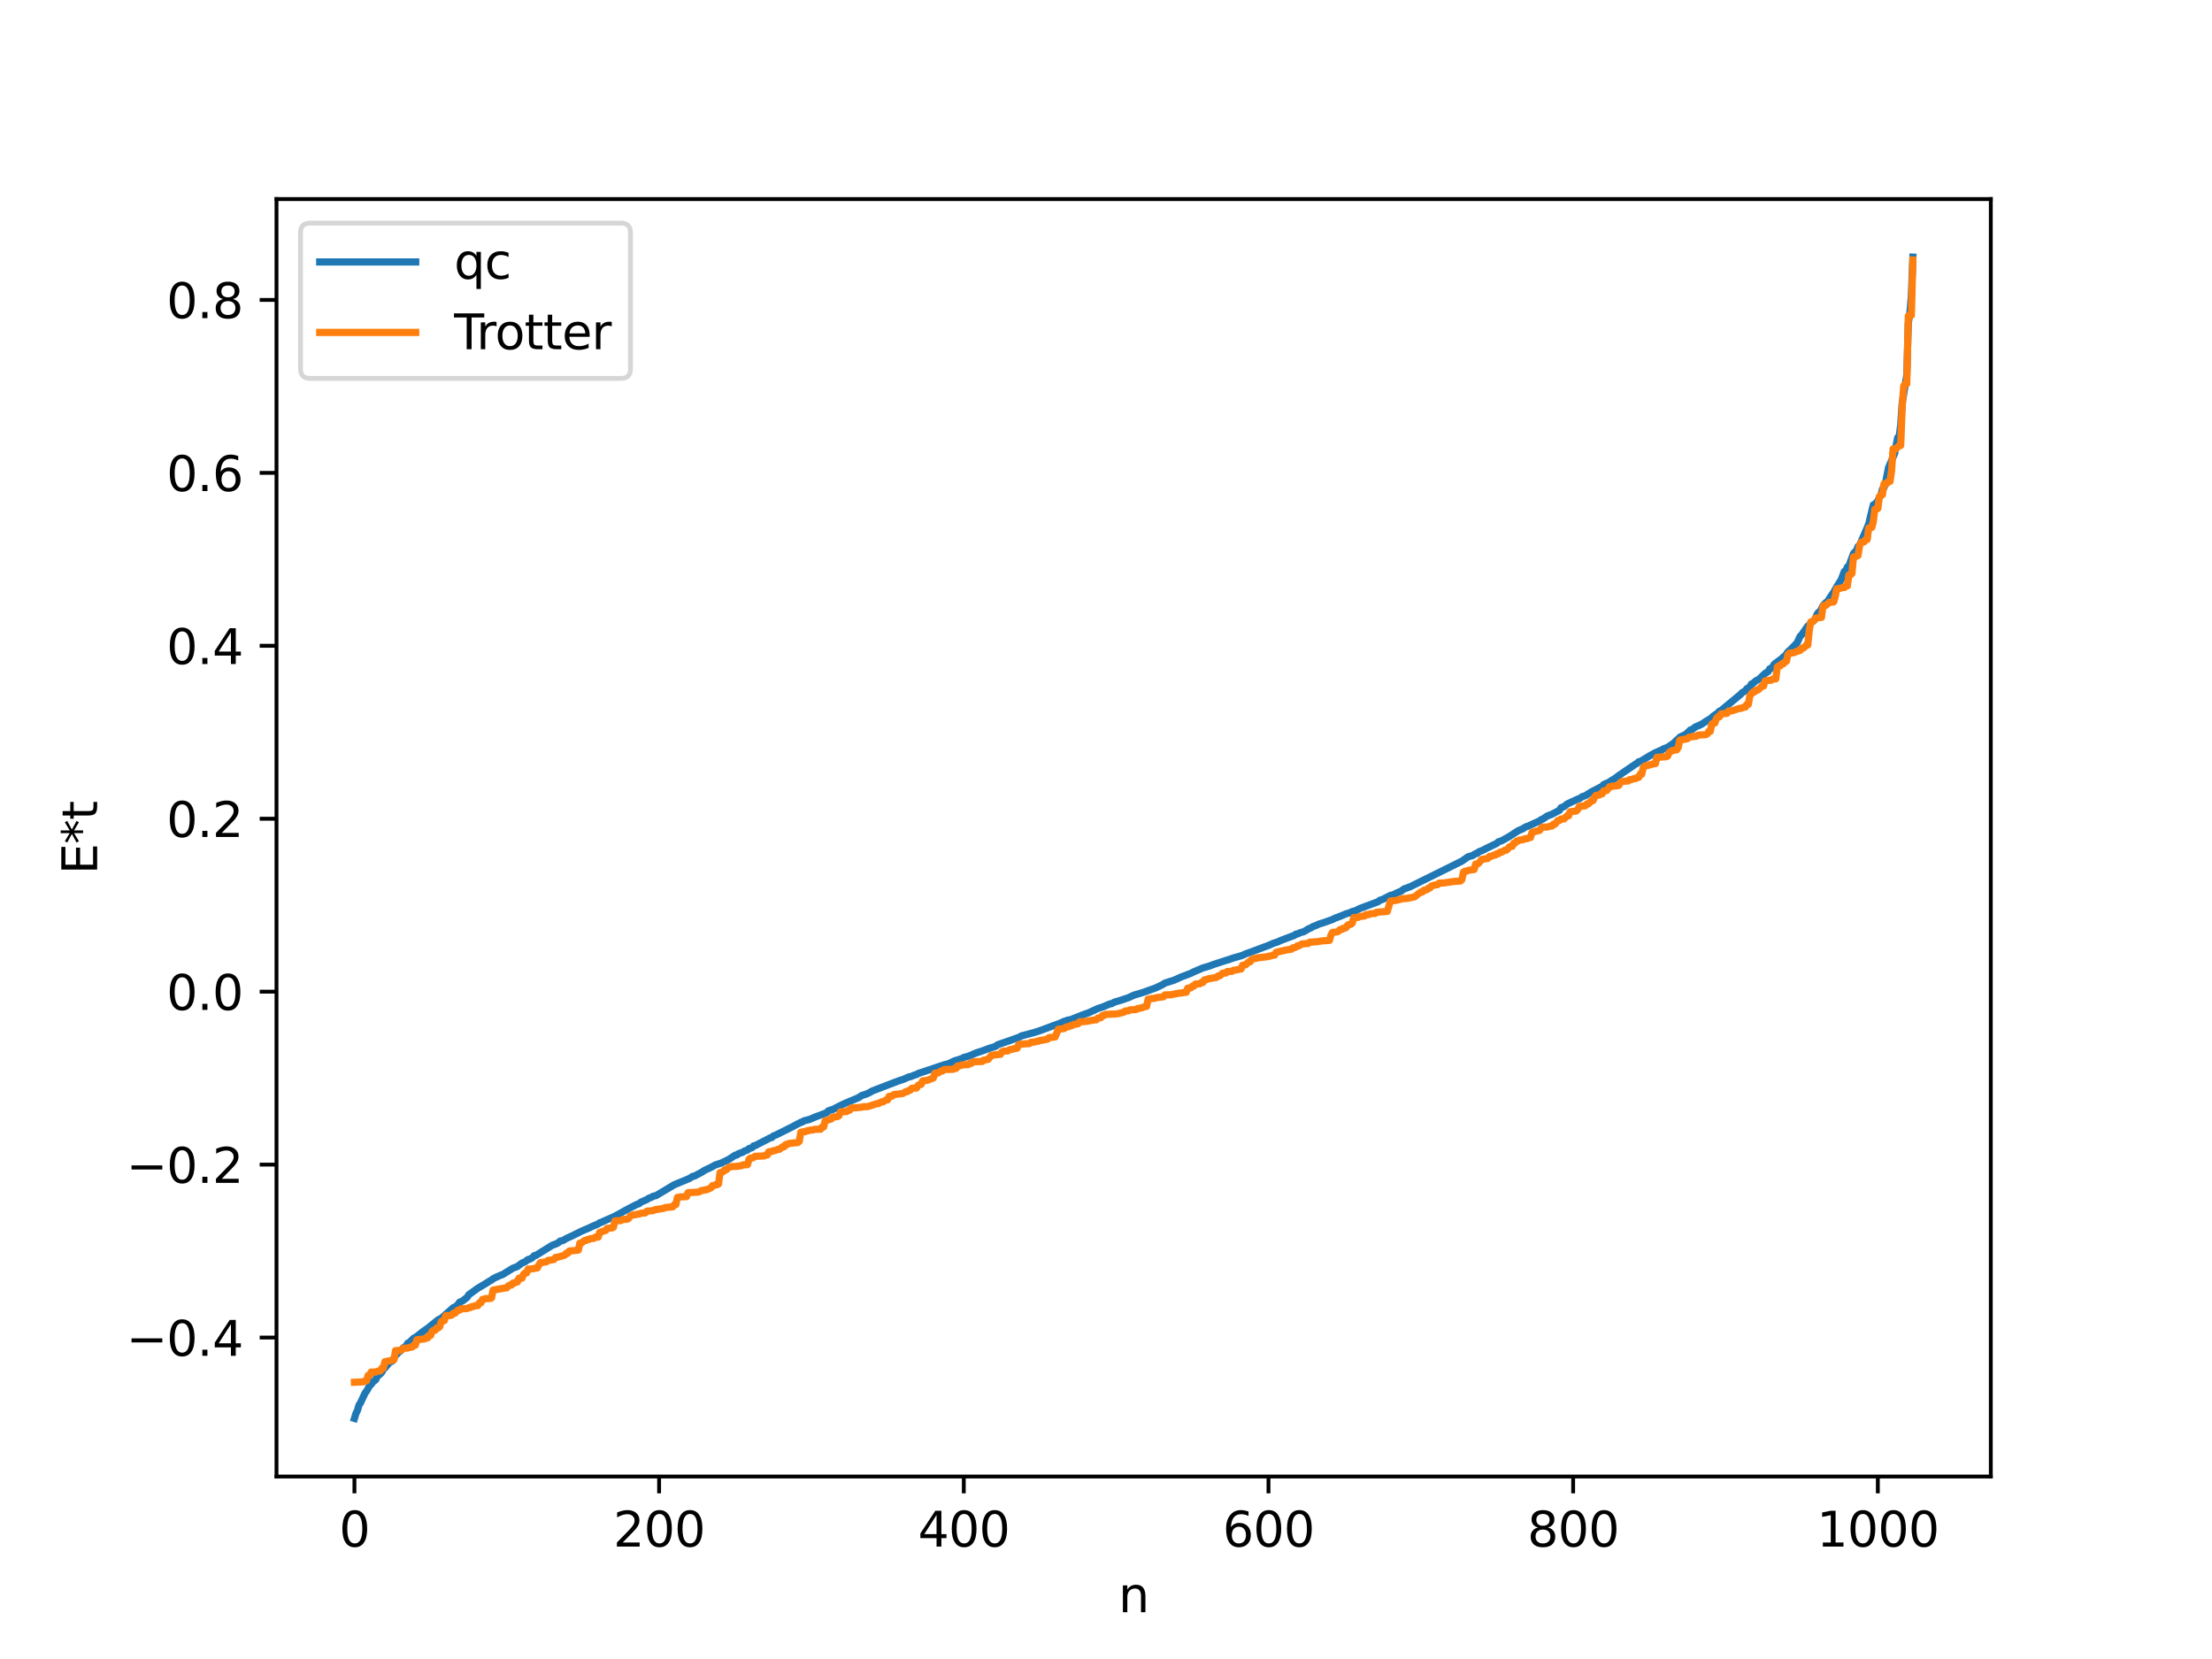 <?xml version="1.0" encoding="utf-8" standalone="no"?>
<!DOCTYPE svg PUBLIC "-//W3C//DTD SVG 1.1//EN"
  "http://www.w3.org/Graphics/SVG/1.1/DTD/svg11.dtd">
<svg xmlns:xlink="http://www.w3.org/1999/xlink" width="460.8pt" height="345.6pt" viewBox="0 0 460.8 345.6" xmlns="http://www.w3.org/2000/svg" version="1.1">
 <defs>
  <style type="text/css">*{stroke-linejoin: round; stroke-linecap: butt}</style>
 </defs>
 <g id="figure_1">
  <g id="patch_1">
   <path d="M 0 345.6 
L 460.8 345.6 
L 460.8 0 
L 0 0 
z
" style="fill: #ffffff"/>
  </g>
  <g id="axes_1">
   <g id="patch_2">
    <path d="M 57.6 307.584 
L 414.72 307.584 
L 414.72 41.472 
L 57.6 41.472 
z
" style="fill: #ffffff"/>
   </g>
   <g id="matplotlib.axis_1">
    <g id="xtick_1">
     <g id="line2d_1">
      <defs>
       <path id="mec7b5e4af9" d="M 0 0 
L 0 3.5 
" style="stroke: #000000; stroke-width: 0.8"/>
      </defs>
      <g>
       <use xlink:href="#mec7b5e4af9" x="73.833" y="307.584" style="stroke: #000000; stroke-width: 0.8"/>
      </g>
     </g>
     <g id="text_1">
      <!-- 0 -->
      <g transform="translate(70.651 322.182) scale(0.1 -0.1)">
       <defs>
        <path id="DejaVuSans-30" d="M 2034 4250 
Q 1547 4250 1301 3770 
Q 1056 3291 1056 2328 
Q 1056 1369 1301 889 
Q 1547 409 2034 409 
Q 2525 409 2770 889 
Q 3016 1369 3016 2328 
Q 3016 3291 2770 3770 
Q 2525 4250 2034 4250 
z
M 2034 4750 
Q 2819 4750 3233 4129 
Q 3647 3509 3647 2328 
Q 3647 1150 3233 529 
Q 2819 -91 2034 -91 
Q 1250 -91 836 529 
Q 422 1150 422 2328 
Q 422 3509 836 4129 
Q 1250 4750 2034 4750 
z
" transform="scale(0.016)"/>
       </defs>
       <use xlink:href="#DejaVuSans-30"/>
      </g>
     </g>
    </g>
    <g id="xtick_2">
     <g id="line2d_2">
      <g>
       <use xlink:href="#mec7b5e4af9" x="137.304" y="307.584" style="stroke: #000000; stroke-width: 0.8"/>
      </g>
     </g>
     <g id="text_2">
      <!-- 200 -->
      <g transform="translate(127.76 322.182) scale(0.1 -0.1)">
       <defs>
        <path id="DejaVuSans-32" d="M 1228 531 
L 3431 531 
L 3431 0 
L 469 0 
L 469 531 
Q 828 903 1448 1529 
Q 2069 2156 2228 2338 
Q 2531 2678 2651 2914 
Q 2772 3150 2772 3378 
Q 2772 3750 2511 3984 
Q 2250 4219 1831 4219 
Q 1534 4219 1204 4116 
Q 875 4013 500 3803 
L 500 4441 
Q 881 4594 1212 4672 
Q 1544 4750 1819 4750 
Q 2544 4750 2975 4387 
Q 3406 4025 3406 3419 
Q 3406 3131 3298 2873 
Q 3191 2616 2906 2266 
Q 2828 2175 2409 1742 
Q 1991 1309 1228 531 
z
" transform="scale(0.016)"/>
       </defs>
       <use xlink:href="#DejaVuSans-32"/>
       <use xlink:href="#DejaVuSans-30" x="63.623"/>
       <use xlink:href="#DejaVuSans-30" x="127.246"/>
      </g>
     </g>
    </g>
    <g id="xtick_3">
     <g id="line2d_3">
      <g>
       <use xlink:href="#mec7b5e4af9" x="200.775" y="307.584" style="stroke: #000000; stroke-width: 0.8"/>
      </g>
     </g>
     <g id="text_3">
      <!-- 400 -->
      <g transform="translate(191.231 322.182) scale(0.1 -0.1)">
       <defs>
        <path id="DejaVuSans-34" d="M 2419 4116 
L 825 1625 
L 2419 1625 
L 2419 4116 
z
M 2253 4666 
L 3047 4666 
L 3047 1625 
L 3713 1625 
L 3713 1100 
L 3047 1100 
L 3047 0 
L 2419 0 
L 2419 1100 
L 313 1100 
L 313 1709 
L 2253 4666 
z
" transform="scale(0.016)"/>
       </defs>
       <use xlink:href="#DejaVuSans-34"/>
       <use xlink:href="#DejaVuSans-30" x="63.623"/>
       <use xlink:href="#DejaVuSans-30" x="127.246"/>
      </g>
     </g>
    </g>
    <g id="xtick_4">
     <g id="line2d_4">
      <g>
       <use xlink:href="#mec7b5e4af9" x="264.246" y="307.584" style="stroke: #000000; stroke-width: 0.8"/>
      </g>
     </g>
     <g id="text_4">
      <!-- 600 -->
      <g transform="translate(254.702 322.182) scale(0.1 -0.1)">
       <defs>
        <path id="DejaVuSans-36" d="M 2113 2584 
Q 1688 2584 1439 2293 
Q 1191 2003 1191 1497 
Q 1191 994 1439 701 
Q 1688 409 2113 409 
Q 2538 409 2786 701 
Q 3034 994 3034 1497 
Q 3034 2003 2786 2293 
Q 2538 2584 2113 2584 
z
M 3366 4563 
L 3366 3988 
Q 3128 4100 2886 4159 
Q 2644 4219 2406 4219 
Q 1781 4219 1451 3797 
Q 1122 3375 1075 2522 
Q 1259 2794 1537 2939 
Q 1816 3084 2150 3084 
Q 2853 3084 3261 2657 
Q 3669 2231 3669 1497 
Q 3669 778 3244 343 
Q 2819 -91 2113 -91 
Q 1303 -91 875 529 
Q 447 1150 447 2328 
Q 447 3434 972 4092 
Q 1497 4750 2381 4750 
Q 2619 4750 2861 4703 
Q 3103 4656 3366 4563 
z
" transform="scale(0.016)"/>
       </defs>
       <use xlink:href="#DejaVuSans-36"/>
       <use xlink:href="#DejaVuSans-30" x="63.623"/>
       <use xlink:href="#DejaVuSans-30" x="127.246"/>
      </g>
     </g>
    </g>
    <g id="xtick_5">
     <g id="line2d_5">
      <g>
       <use xlink:href="#mec7b5e4af9" x="327.717" y="307.584" style="stroke: #000000; stroke-width: 0.8"/>
      </g>
     </g>
     <g id="text_5">
      <!-- 800 -->
      <g transform="translate(318.173 322.182) scale(0.1 -0.1)">
       <defs>
        <path id="DejaVuSans-38" d="M 2034 2216 
Q 1584 2216 1326 1975 
Q 1069 1734 1069 1313 
Q 1069 891 1326 650 
Q 1584 409 2034 409 
Q 2484 409 2743 651 
Q 3003 894 3003 1313 
Q 3003 1734 2745 1975 
Q 2488 2216 2034 2216 
z
M 1403 2484 
Q 997 2584 770 2862 
Q 544 3141 544 3541 
Q 544 4100 942 4425 
Q 1341 4750 2034 4750 
Q 2731 4750 3128 4425 
Q 3525 4100 3525 3541 
Q 3525 3141 3298 2862 
Q 3072 2584 2669 2484 
Q 3125 2378 3379 2068 
Q 3634 1759 3634 1313 
Q 3634 634 3220 271 
Q 2806 -91 2034 -91 
Q 1263 -91 848 271 
Q 434 634 434 1313 
Q 434 1759 690 2068 
Q 947 2378 1403 2484 
z
M 1172 3481 
Q 1172 3119 1398 2916 
Q 1625 2713 2034 2713 
Q 2441 2713 2670 2916 
Q 2900 3119 2900 3481 
Q 2900 3844 2670 4047 
Q 2441 4250 2034 4250 
Q 1625 4250 1398 4047 
Q 1172 3844 1172 3481 
z
" transform="scale(0.016)"/>
       </defs>
       <use xlink:href="#DejaVuSans-38"/>
       <use xlink:href="#DejaVuSans-30" x="63.623"/>
       <use xlink:href="#DejaVuSans-30" x="127.246"/>
      </g>
     </g>
    </g>
    <g id="xtick_6">
     <g id="line2d_6">
      <g>
       <use xlink:href="#mec7b5e4af9" x="391.188" y="307.584" style="stroke: #000000; stroke-width: 0.8"/>
      </g>
     </g>
     <g id="text_6">
      <!-- 1000 -->
      <g transform="translate(378.463 322.182) scale(0.1 -0.1)">
       <defs>
        <path id="DejaVuSans-31" d="M 794 531 
L 1825 531 
L 1825 4091 
L 703 3866 
L 703 4441 
L 1819 4666 
L 2450 4666 
L 2450 531 
L 3481 531 
L 3481 0 
L 794 0 
L 794 531 
z
" transform="scale(0.016)"/>
       </defs>
       <use xlink:href="#DejaVuSans-31"/>
       <use xlink:href="#DejaVuSans-30" x="63.623"/>
       <use xlink:href="#DejaVuSans-30" x="127.246"/>
       <use xlink:href="#DejaVuSans-30" x="190.869"/>
      </g>
     </g>
    </g>
    <g id="text_7">
     <!-- n -->
     <g transform="translate(232.991 335.861) scale(0.1 -0.1)">
      <defs>
       <path id="DejaVuSans-6e" d="M 3513 2113 
L 3513 0 
L 2938 0 
L 2938 2094 
Q 2938 2591 2744 2837 
Q 2550 3084 2163 3084 
Q 1697 3084 1428 2787 
Q 1159 2491 1159 1978 
L 1159 0 
L 581 0 
L 581 3500 
L 1159 3500 
L 1159 2956 
Q 1366 3272 1645 3428 
Q 1925 3584 2291 3584 
Q 2894 3584 3203 3211 
Q 3513 2838 3513 2113 
z
" transform="scale(0.016)"/>
      </defs>
      <use xlink:href="#DejaVuSans-6e"/>
     </g>
    </g>
   </g>
   <g id="matplotlib.axis_2">
    <g id="ytick_1">
     <g id="line2d_7">
      <defs>
       <path id="me44b251d84" d="M 0 0 
L -3.5 0 
" style="stroke: #000000; stroke-width: 0.8"/>
      </defs>
      <g>
       <use xlink:href="#me44b251d84" x="57.6" y="278.639" style="stroke: #000000; stroke-width: 0.8"/>
      </g>
     </g>
     <g id="text_8">
      <!-- −0.4 -->
      <g transform="translate(26.317 282.438) scale(0.1 -0.1)">
       <defs>
        <path id="DejaVuSans-2212" d="M 678 2272 
L 4684 2272 
L 4684 1741 
L 678 1741 
L 678 2272 
z
" transform="scale(0.016)"/>
        <path id="DejaVuSans-2e" d="M 684 794 
L 1344 794 
L 1344 0 
L 684 0 
L 684 794 
z
" transform="scale(0.016)"/>
       </defs>
       <use xlink:href="#DejaVuSans-2212"/>
       <use xlink:href="#DejaVuSans-30" x="83.789"/>
       <use xlink:href="#DejaVuSans-2e" x="147.412"/>
       <use xlink:href="#DejaVuSans-34" x="179.199"/>
      </g>
     </g>
    </g>
    <g id="ytick_2">
     <g id="line2d_8">
      <g>
       <use xlink:href="#me44b251d84" x="57.6" y="242.611" style="stroke: #000000; stroke-width: 0.8"/>
      </g>
     </g>
     <g id="text_9">
      <!-- −0.2 -->
      <g transform="translate(26.317 246.411) scale(0.1 -0.1)">
       <use xlink:href="#DejaVuSans-2212"/>
       <use xlink:href="#DejaVuSans-30" x="83.789"/>
       <use xlink:href="#DejaVuSans-2e" x="147.412"/>
       <use xlink:href="#DejaVuSans-32" x="179.199"/>
      </g>
     </g>
    </g>
    <g id="ytick_3">
     <g id="line2d_9">
      <g>
       <use xlink:href="#me44b251d84" x="57.6" y="206.584" style="stroke: #000000; stroke-width: 0.8"/>
      </g>
     </g>
     <g id="text_10">
      <!-- 0.0 -->
      <g transform="translate(34.697 210.383) scale(0.1 -0.1)">
       <use xlink:href="#DejaVuSans-30"/>
       <use xlink:href="#DejaVuSans-2e" x="63.623"/>
       <use xlink:href="#DejaVuSans-30" x="95.41"/>
      </g>
     </g>
    </g>
    <g id="ytick_4">
     <g id="line2d_10">
      <g>
       <use xlink:href="#me44b251d84" x="57.6" y="170.557" style="stroke: #000000; stroke-width: 0.8"/>
      </g>
     </g>
     <g id="text_11">
      <!-- 0.2 -->
      <g transform="translate(34.697 174.356) scale(0.1 -0.1)">
       <use xlink:href="#DejaVuSans-30"/>
       <use xlink:href="#DejaVuSans-2e" x="63.623"/>
       <use xlink:href="#DejaVuSans-32" x="95.41"/>
      </g>
     </g>
    </g>
    <g id="ytick_5">
     <g id="line2d_11">
      <g>
       <use xlink:href="#me44b251d84" x="57.6" y="134.529" style="stroke: #000000; stroke-width: 0.8"/>
      </g>
     </g>
     <g id="text_12">
      <!-- 0.4 -->
      <g transform="translate(34.697 138.329) scale(0.1 -0.1)">
       <use xlink:href="#DejaVuSans-30"/>
       <use xlink:href="#DejaVuSans-2e" x="63.623"/>
       <use xlink:href="#DejaVuSans-34" x="95.41"/>
      </g>
     </g>
    </g>
    <g id="ytick_6">
     <g id="line2d_12">
      <g>
       <use xlink:href="#me44b251d84" x="57.6" y="98.502" style="stroke: #000000; stroke-width: 0.8"/>
      </g>
     </g>
     <g id="text_13">
      <!-- 0.6 -->
      <g transform="translate(34.697 102.301) scale(0.1 -0.1)">
       <use xlink:href="#DejaVuSans-30"/>
       <use xlink:href="#DejaVuSans-2e" x="63.623"/>
       <use xlink:href="#DejaVuSans-36" x="95.41"/>
      </g>
     </g>
    </g>
    <g id="ytick_7">
     <g id="line2d_13">
      <g>
       <use xlink:href="#me44b251d84" x="57.6" y="62.475" style="stroke: #000000; stroke-width: 0.8"/>
      </g>
     </g>
     <g id="text_14">
      <!-- 0.8 -->
      <g transform="translate(34.697 66.274) scale(0.1 -0.1)">
       <use xlink:href="#DejaVuSans-30"/>
       <use xlink:href="#DejaVuSans-2e" x="63.623"/>
       <use xlink:href="#DejaVuSans-38" x="95.41"/>
      </g>
     </g>
    </g>
    <g id="text_15">
     <!-- E*t -->
     <g transform="translate(20.238 182.148) rotate(-90) scale(0.1 -0.1)">
      <defs>
       <path id="DejaVuSans-45" d="M 628 4666 
L 3578 4666 
L 3578 4134 
L 1259 4134 
L 1259 2753 
L 3481 2753 
L 3481 2222 
L 1259 2222 
L 1259 531 
L 3634 531 
L 3634 0 
L 628 0 
L 628 4666 
z
" transform="scale(0.016)"/>
       <path id="DejaVuSans-2a" d="M 3009 3897 
L 1888 3291 
L 3009 2681 
L 2828 2375 
L 1778 3009 
L 1778 1831 
L 1422 1831 
L 1422 3009 
L 372 2375 
L 191 2681 
L 1313 3291 
L 191 3897 
L 372 4206 
L 1422 3572 
L 1422 4750 
L 1778 4750 
L 1778 3572 
L 2828 4206 
L 3009 3897 
z
" transform="scale(0.016)"/>
       <path id="DejaVuSans-74" d="M 1172 4494 
L 1172 3500 
L 2356 3500 
L 2356 3053 
L 1172 3053 
L 1172 1153 
Q 1172 725 1289 603 
Q 1406 481 1766 481 
L 2356 481 
L 2356 0 
L 1766 0 
Q 1100 0 847 248 
Q 594 497 594 1153 
L 594 3053 
L 172 3053 
L 172 3500 
L 594 3500 
L 594 4494 
L 1172 4494 
z
" transform="scale(0.016)"/>
      </defs>
      <use xlink:href="#DejaVuSans-45"/>
      <use xlink:href="#DejaVuSans-2a" x="63.184"/>
      <use xlink:href="#DejaVuSans-74" x="113.184"/>
     </g>
    </g>
   </g>
   <g id="line2d_14">
    <path d="M 73.833 295.488 
L 74.15 294.442 
L 74.467 293.821 
L 74.785 292.701 
L 75.102 292.224 
L 76.054 290.195 
L 76.372 289.785 
L 77.006 288.659 
L 77.324 288.39 
L 77.641 287.904 
L 78.276 287.428 
L 78.593 286.712 
L 79.228 286.207 
L 79.545 285.863 
L 79.862 285.213 
L 80.18 284.98 
L 81.132 283.826 
L 81.767 283.503 
L 82.401 282.305 
L 82.719 282.061 
L 83.036 281.652 
L 83.353 281.513 
L 83.988 280.785 
L 84.623 280.36 
L 84.94 279.808 
L 85.258 279.68 
L 86.21 278.744 
L 86.527 278.631 
L 88.114 277.385 
L 89.066 276.721 
L 89.7 276.218 
L 91.287 274.935 
L 91.922 274.632 
L 94.461 272.382 
L 94.778 272.298 
L 95.413 271.76 
L 95.73 271.277 
L 96.365 271.007 
L 97.317 270.259 
L 97.634 269.736 
L 99.539 268.36 
L 101.125 267.421 
L 102.077 266.811 
L 102.395 266.66 
L 102.712 266.386 
L 103.347 266.069 
L 104.299 265.646 
L 104.616 265.561 
L 106.838 264.197 
L 107.79 263.833 
L 108.742 263.115 
L 109.377 262.858 
L 110.011 262.371 
L 110.329 262.322 
L 110.963 261.952 
L 111.281 261.569 
L 111.598 261.547 
L 115.089 259.385 
L 115.724 259.174 
L 116.358 258.846 
L 116.676 258.542 
L 117.31 258.412 
L 117.945 258.011 
L 119.215 257.437 
L 121.119 256.482 
L 122.705 255.81 
L 123.34 255.498 
L 124.61 254.968 
L 124.927 254.715 
L 125.244 254.647 
L 125.879 254.339 
L 127.783 253.504 
L 129.053 252.835 
L 130.322 252.12 
L 132.543 250.955 
L 133.178 250.719 
L 133.496 250.439 
L 134.765 249.887 
L 135.082 249.656 
L 135.717 249.414 
L 136.034 249.202 
L 136.669 249.069 
L 140.477 246.791 
L 142.064 246.143 
L 143.651 245.475 
L 144.286 245.057 
L 144.603 245.026 
L 146.19 244.193 
L 146.824 243.779 
L 148.094 243.189 
L 149.046 242.667 
L 150.315 242.265 
L 151.902 241.473 
L 153.172 240.635 
L 153.489 240.621 
L 153.806 240.345 
L 154.758 240.016 
L 155.076 239.788 
L 155.71 239.573 
L 156.028 239.274 
L 156.662 239.083 
L 156.98 238.706 
L 157.297 238.666 
L 160.471 237.026 
L 160.788 236.966 
L 161.105 236.635 
L 161.74 236.393 
L 164.914 234.807 
L 165.866 234.296 
L 166.818 233.803 
L 167.135 233.729 
L 167.453 233.498 
L 168.722 233.171 
L 169.674 232.75 
L 172.213 231.8 
L 172.53 231.435 
L 173.165 231.19 
L 173.482 231.144 
L 174.117 230.787 
L 175.069 230.306 
L 176.021 229.854 
L 178.877 228.653 
L 179.512 228.21 
L 180.464 227.918 
L 181.099 227.621 
L 181.734 227.262 
L 186.177 225.553 
L 186.811 225.31 
L 187.446 225.072 
L 188.081 224.892 
L 189.033 224.478 
L 189.35 224.32 
L 189.667 224.297 
L 190.62 223.917 
L 190.937 223.852 
L 191.254 223.629 
L 192.841 223.11 
L 196.649 221.824 
L 197.601 221.587 
L 198.871 220.983 
L 199.505 220.8 
L 200.458 220.479 
L 200.775 220.283 
L 201.727 220.037 
L 203.314 219.357 
L 204.9 218.833 
L 205.853 218.465 
L 206.487 218.26 
L 207.439 217.968 
L 207.757 217.669 
L 210.613 216.68 
L 211.565 216.335 
L 212.2 216.114 
L 212.834 215.781 
L 215.373 215.112 
L 216.643 214.706 
L 219.499 213.643 
L 220.768 213.187 
L 221.72 212.743 
L 222.038 212.698 
L 222.355 212.519 
L 222.99 212.426 
L 225.529 211.425 
L 226.798 210.976 
L 228.702 210.095 
L 229.654 209.797 
L 231.241 209.127 
L 231.558 209.089 
L 232.193 208.748 
L 233.462 208.381 
L 234.415 208.057 
L 235.049 207.847 
L 235.684 207.554 
L 236.319 207.273 
L 238.223 206.711 
L 240.762 205.793 
L 241.714 205.338 
L 242.348 205.02 
L 242.666 204.793 
L 244.57 204.192 
L 246.157 203.48 
L 247.109 203.126 
L 248.061 202.762 
L 248.696 202.444 
L 250.6 201.632 
L 251.552 201.36 
L 252.186 201.153 
L 252.821 200.909 
L 255.36 200.081 
L 255.995 199.892 
L 256.947 199.558 
L 258.851 199.014 
L 259.486 198.698 
L 260.755 198.258 
L 264.563 196.826 
L 265.198 196.525 
L 266.15 196.223 
L 266.785 195.926 
L 268.372 195.323 
L 269.641 194.85 
L 269.958 194.596 
L 270.276 194.566 
L 270.91 194.272 
L 271.545 194.103 
L 272.18 193.758 
L 272.497 193.532 
L 273.132 193.275 
L 273.449 193.042 
L 274.084 192.822 
L 274.719 192.521 
L 275.671 192.222 
L 276.94 191.778 
L 277.575 191.546 
L 278.21 191.234 
L 279.162 190.886 
L 280.431 190.353 
L 281.066 190.188 
L 281.7 189.888 
L 282.335 189.728 
L 283.287 189.254 
L 287.096 187.84 
L 287.413 187.555 
L 288.048 187.353 
L 289.634 186.535 
L 290.269 186.386 
L 290.904 186.054 
L 291.856 185.652 
L 292.491 185.179 
L 293.76 184.725 
L 304.55 179.383 
L 305.82 178.488 
L 306.772 178.224 
L 307.406 177.812 
L 307.724 177.775 
L 308.041 177.456 
L 308.993 177.086 
L 309.628 176.734 
L 310.262 176.43 
L 311.849 175.663 
L 312.167 175.349 
L 312.801 175.163 
L 314.388 174.274 
L 316.292 173.041 
L 317.244 172.641 
L 317.879 172.22 
L 318.196 172.158 
L 319.148 171.724 
L 320.735 171.004 
L 321.053 170.733 
L 321.37 170.647 
L 322.322 169.988 
L 323.274 169.631 
L 324.861 168.798 
L 325.178 168.267 
L 325.813 168.03 
L 326.448 167.504 
L 328.669 166.465 
L 328.986 166.4 
L 329.621 165.951 
L 330.256 165.759 
L 331.525 164.958 
L 333.429 163.97 
L 333.747 163.835 
L 334.064 163.441 
L 335.016 163.02 
L 335.334 162.9 
L 335.651 162.623 
L 336.286 162.266 
L 337.238 161.548 
L 340.729 159.167 
L 341.046 159.001 
L 341.363 158.69 
L 341.681 158.646 
L 343.585 157.494 
L 344.22 157.131 
L 344.854 156.803 
L 345.806 156.363 
L 346.124 156.297 
L 346.441 156.041 
L 347.393 155.688 
L 348.662 154.814 
L 349.297 154.173 
L 349.615 153.96 
L 349.932 153.574 
L 350.567 153.27 
L 351.201 152.968 
L 352.153 152.055 
L 352.471 152.002 
L 353.105 151.477 
L 354.375 150.923 
L 355.644 150.103 
L 356.279 149.746 
L 356.914 149.175 
L 357.866 148.511 
L 358.183 148.155 
L 358.5 148.035 
L 362.626 144.622 
L 362.943 144.271 
L 363.578 143.932 
L 363.896 143.464 
L 364.53 143.097 
L 364.848 142.487 
L 365.165 142.368 
L 365.8 141.818 
L 366.434 141.493 
L 367.704 140.286 
L 368.339 139.905 
L 368.656 139.331 
L 368.973 139.225 
L 369.291 138.885 
L 369.608 138.365 
L 371.195 137.19 
L 371.512 136.841 
L 371.829 136.703 
L 372.464 135.785 
L 373.099 135.232 
L 374.368 133.918 
L 375.003 132.545 
L 375.32 132.244 
L 376.59 130.416 
L 376.907 130.277 
L 377.224 129.713 
L 377.859 129.292 
L 378.177 128.882 
L 378.494 128.018 
L 378.811 127.574 
L 379.129 127.467 
L 379.763 126.161 
L 380.398 125.499 
L 380.715 125.29 
L 381.35 124.276 
L 381.985 123.381 
L 382.62 122.235 
L 383.572 120.722 
L 384.206 119.033 
L 384.524 118.881 
L 384.841 118.102 
L 385.158 117.92 
L 386.11 115.309 
L 386.745 114.642 
L 387.062 113.836 
L 387.38 113.594 
L 388.332 111.406 
L 388.967 109.927 
L 389.284 109.16 
L 390.236 105.173 
L 390.553 105.04 
L 391.188 104.372 
L 391.505 103.586 
L 391.823 103.233 
L 392.14 101.91 
L 392.458 101.6 
L 392.775 100.641 
L 393.41 97.416 
L 394.679 94.478 
L 395.314 91.163 
L 395.631 90.952 
L 395.948 88.55 
L 396.266 83.993 
L 397.218 78.089 
L 397.535 67.301 
L 397.853 65.322 
L 398.17 61.7 
L 398.487 53.568 
L 398.487 53.568 
" clip-path="url(#p66bb8f6922)" style="fill: none; stroke: #1f77b4; stroke-width: 1.5; stroke-linecap: square"/>
   </g>
   <g id="line2d_15">
    <path d="M 73.833 287.952 
L 75.737 287.858 
L 76.054 287.631 
L 76.372 287.631 
L 76.689 286.52 
L 77.006 286.52 
L 77.324 285.82 
L 78.276 285.816 
L 78.593 285.655 
L 79.228 285.591 
L 79.545 285.02 
L 79.862 285.02 
L 80.18 283.659 
L 80.497 283.659 
L 80.815 283.512 
L 81.132 283.512 
L 82.084 283.247 
L 82.401 281.344 
L 83.353 281.335 
L 83.671 281.23 
L 83.988 280.866 
L 84.94 280.833 
L 85.258 280.698 
L 85.892 280.597 
L 86.21 280.215 
L 86.527 280.215 
L 86.844 279.095 
L 88.431 278.925 
L 88.748 278.725 
L 89.066 278.725 
L 89.383 278.199 
L 89.7 278.199 
L 90.018 277.324 
L 90.335 277.119 
L 90.653 277.119 
L 90.97 276.64 
L 91.287 276.64 
L 91.605 276.353 
L 91.922 275.311 
L 92.239 275.123 
L 92.557 275.123 
L 92.874 274.074 
L 93.826 274.056 
L 94.143 273.926 
L 94.461 273.567 
L 94.778 273.567 
L 95.413 272.934 
L 95.73 272.934 
L 96.048 272.645 
L 97.317 272.598 
L 97.634 272.402 
L 97.952 272.402 
L 98.269 272.191 
L 98.586 272.191 
L 98.904 272.018 
L 99.539 271.981 
L 99.856 271.402 
L 100.173 271.402 
L 100.491 270.7 
L 100.808 270.7 
L 101.125 270.519 
L 102.077 270.507 
L 102.395 270.397 
L 102.712 268.763 
L 105.251 268.297 
L 105.568 268.297 
L 105.886 267.867 
L 106.203 267.71 
L 106.52 267.71 
L 106.838 267.29 
L 107.155 267.29 
L 107.472 267.057 
L 107.79 267.057 
L 108.107 266.272 
L 108.742 266.27 
L 109.059 265.472 
L 109.377 265.184 
L 109.694 265.184 
L 110.011 264.377 
L 110.963 264.322 
L 111.598 264.156 
L 111.915 264.156 
L 112.55 263.031 
L 113.82 262.862 
L 114.137 262.571 
L 114.772 262.496 
L 115.406 262.377 
L 115.724 261.948 
L 116.358 261.851 
L 117.628 261.482 
L 117.945 261.09 
L 118.262 261.09 
L 118.58 260.606 
L 119.532 260.535 
L 120.484 260.408 
L 120.801 258.957 
L 121.119 258.957 
L 121.753 258.434 
L 122.071 258.434 
L 122.388 258.197 
L 122.705 258.197 
L 123.023 258.022 
L 123.658 257.996 
L 123.975 257.723 
L 124.61 257.721 
L 124.927 256.717 
L 126.196 256.321 
L 126.514 255.873 
L 127.466 255.808 
L 127.783 255.67 
L 128.1 254.335 
L 129.37 254.262 
L 129.687 254.033 
L 130.639 253.993 
L 130.957 253.829 
L 131.274 253.319 
L 131.909 253.077 
L 132.226 253.077 
L 132.861 252.914 
L 133.178 252.914 
L 133.496 252.744 
L 134.448 252.664 
L 134.765 252.308 
L 136.034 252.202 
L 136.352 252.024 
L 138.256 251.723 
L 138.573 251.546 
L 139.525 251.471 
L 140.16 251.402 
L 140.477 250.938 
L 140.795 250.938 
L 141.112 249.447 
L 141.429 249.447 
L 141.747 249.325 
L 143.016 249.277 
L 143.334 248.452 
L 145.238 248.354 
L 145.555 248.322 
L 146.19 247.987 
L 146.507 247.987 
L 146.824 247.859 
L 147.142 247.859 
L 148.094 247.471 
L 148.411 246.993 
L 148.729 246.993 
L 149.046 246.803 
L 149.363 246.803 
L 149.681 246.641 
L 149.998 244.275 
L 150.315 244.275 
L 150.633 244.071 
L 150.95 243.703 
L 151.267 243.703 
L 151.902 243.127 
L 152.537 243.009 
L 153.489 242.981 
L 154.124 242.878 
L 154.441 242.856 
L 154.758 242.658 
L 155.71 242.628 
L 156.028 241.501 
L 156.345 241.246 
L 156.662 241.246 
L 156.98 241.132 
L 157.297 240.884 
L 159.201 240.804 
L 159.519 240.604 
L 159.836 240.604 
L 160.153 239.933 
L 160.788 239.871 
L 161.105 239.697 
L 161.423 239.697 
L 162.058 239.422 
L 162.375 239.422 
L 163.01 238.909 
L 163.327 238.909 
L 163.644 238.441 
L 163.962 238.441 
L 164.279 238.212 
L 165.231 238.108 
L 166.183 238.023 
L 166.5 237.764 
L 166.818 235.877 
L 167.453 235.755 
L 167.77 235.755 
L 168.087 235.562 
L 168.405 235.562 
L 168.722 235.423 
L 169.357 235.405 
L 169.674 235.26 
L 170.943 235.243 
L 171.261 234.766 
L 171.578 234.766 
L 171.896 233.479 
L 173.165 233.116 
L 173.482 232.702 
L 174.434 232.624 
L 174.752 232.451 
L 175.069 231.626 
L 176.339 231.564 
L 176.656 231.299 
L 176.973 231.299 
L 177.291 230.827 
L 179.512 230.658 
L 179.829 230.537 
L 180.781 230.53 
L 182.686 229.902 
L 183.003 229.902 
L 183.638 229.533 
L 183.955 229.533 
L 184.59 229.127 
L 184.907 229.127 
L 185.224 228.391 
L 185.859 228.339 
L 186.177 228.025 
L 187.129 227.915 
L 188.081 227.795 
L 188.715 227.402 
L 189.033 227.402 
L 189.35 227.134 
L 189.667 227.078 
L 189.985 226.698 
L 190.937 226.659 
L 191.254 226.111 
L 191.572 225.911 
L 191.889 225.911 
L 192.206 225.158 
L 193.158 225.062 
L 194.428 224.568 
L 194.745 223.566 
L 195.38 223.545 
L 196.015 223.112 
L 196.332 223.112 
L 196.649 222.801 
L 198.553 222.756 
L 198.871 222.568 
L 199.188 222.568 
L 199.505 222.044 
L 200.14 221.977 
L 200.458 221.833 
L 201.727 221.779 
L 202.044 221.514 
L 202.362 221.514 
L 202.679 221.186 
L 204.583 221.129 
L 204.9 220.843 
L 205.218 220.843 
L 205.535 220.692 
L 205.853 220.692 
L 206.487 219.874 
L 206.805 219.874 
L 207.122 219.731 
L 208.391 219.654 
L 208.709 219.117 
L 209.026 218.983 
L 209.978 218.923 
L 210.296 218.664 
L 210.93 218.587 
L 211.248 218.464 
L 211.882 218.365 
L 212.2 217.606 
L 213.469 217.441 
L 214.421 217.408 
L 214.739 217.146 
L 215.691 217.047 
L 216.008 216.908 
L 216.325 216.908 
L 216.643 216.743 
L 217.277 216.674 
L 218.229 216.474 
L 218.547 216.141 
L 219.181 216.095 
L 219.816 216.014 
L 220.451 214.408 
L 221.403 214.315 
L 221.72 214.249 
L 222.038 213.966 
L 222.672 213.865 
L 222.99 213.65 
L 223.307 213.65 
L 223.624 213.423 
L 224.577 213.279 
L 224.894 212.852 
L 226.163 212.797 
L 228.067 212.455 
L 228.385 212.455 
L 228.702 212.088 
L 229.337 212 
L 229.654 211.544 
L 229.972 211.544 
L 230.289 211.323 
L 232.51 211.221 
L 233.145 211.116 
L 234.097 210.866 
L 234.415 210.6 
L 235.049 210.595 
L 235.367 210.378 
L 236.636 210.308 
L 236.953 210.099 
L 237.271 210.099 
L 237.588 209.957 
L 237.905 209.957 
L 238.54 209.656 
L 238.858 209.656 
L 239.175 208.138 
L 239.492 208.138 
L 239.81 208.005 
L 240.444 207.994 
L 240.762 207.857 
L 241.396 207.772 
L 242.348 207.651 
L 242.666 207.265 
L 243.935 207.221 
L 245.522 206.907 
L 246.157 206.842 
L 246.791 206.721 
L 247.109 206.721 
L 247.426 205.854 
L 248.061 205.805 
L 248.378 205.434 
L 248.696 205.434 
L 249.013 204.996 
L 249.965 204.94 
L 250.282 204.666 
L 250.6 204.666 
L 250.917 204.117 
L 251.234 204.117 
L 251.869 203.842 
L 252.186 203.842 
L 252.821 203.695 
L 253.139 203.695 
L 253.456 203.584 
L 253.773 203.289 
L 254.091 203.289 
L 254.725 202.716 
L 255.36 202.709 
L 255.677 202.377 
L 256.629 202.353 
L 256.947 202.13 
L 257.899 202 
L 258.216 201.863 
L 258.534 201.863 
L 258.851 201.084 
L 259.486 200.989 
L 260.12 200.367 
L 260.438 200.367 
L 260.755 199.864 
L 261.39 199.649 
L 261.707 199.649 
L 262.024 199.519 
L 262.977 199.425 
L 263.929 199.311 
L 264.246 199.19 
L 264.563 199.19 
L 265.198 198.976 
L 265.515 198.976 
L 265.833 198.386 
L 268.054 197.879 
L 269.006 197.742 
L 269.324 197.436 
L 269.641 197.436 
L 269.958 197.317 
L 270.276 197.035 
L 270.593 197.035 
L 271.228 196.632 
L 272.497 196.557 
L 272.815 196.275 
L 274.401 196.177 
L 275.353 196.01 
L 276.94 195.901 
L 277.258 194.8 
L 277.575 194.236 
L 278.527 194.143 
L 278.844 193.959 
L 279.162 193.644 
L 279.479 193.644 
L 279.796 193.377 
L 280.114 193.377 
L 280.431 193.221 
L 280.748 192.715 
L 281.066 192.571 
L 281.383 192.571 
L 281.7 192.326 
L 282.018 191.142 
L 282.97 191.106 
L 283.287 190.915 
L 284.239 190.824 
L 284.557 190.529 
L 285.191 190.516 
L 285.509 190.342 
L 286.461 190.288 
L 286.778 190.039 
L 289 189.865 
L 289.634 187.704 
L 290.904 187.561 
L 292.173 187.215 
L 293.125 187.153 
L 294.712 186.822 
L 295.347 186.294 
L 295.981 185.832 
L 296.299 185.832 
L 296.616 185.458 
L 297.251 185.353 
L 297.568 184.99 
L 297.886 184.99 
L 298.203 184.566 
L 299.155 184.302 
L 299.472 184.302 
L 299.79 183.971 
L 300.742 183.936 
L 301.377 183.843 
L 302.963 183.618 
L 304.233 183.534 
L 304.55 183.218 
L 304.867 181.666 
L 305.185 181.495 
L 305.502 181.495 
L 305.82 181.317 
L 306.454 181.224 
L 307.089 181.128 
L 307.406 179.988 
L 307.724 179.988 
L 308.041 179.824 
L 308.676 179.029 
L 309.945 178.834 
L 310.262 178.426 
L 310.58 178.426 
L 311.215 178.122 
L 311.532 178.122 
L 311.849 177.835 
L 312.167 177.835 
L 312.484 177.518 
L 312.801 177.518 
L 313.436 177.137 
L 313.753 177.137 
L 314.071 176.875 
L 314.388 176.449 
L 314.705 176.301 
L 315.023 176.301 
L 315.34 175.655 
L 315.658 175.591 
L 315.975 175.182 
L 316.292 175.182 
L 316.61 174.972 
L 317.244 174.947 
L 317.562 174.754 
L 318.196 174.692 
L 318.514 174.48 
L 318.831 174.48 
L 319.148 173.388 
L 320.735 172.975 
L 321.053 172.507 
L 321.37 172.301 
L 322.322 172.294 
L 322.957 172.094 
L 323.274 172.094 
L 323.591 171.704 
L 323.909 171.704 
L 324.543 170.923 
L 324.861 170.923 
L 325.178 170.615 
L 325.813 170.605 
L 326.448 169.948 
L 326.765 169.948 
L 327.082 169.095 
L 328.034 169 
L 328.352 168.962 
L 328.669 168.648 
L 328.986 167.99 
L 330.256 167.853 
L 330.573 167.469 
L 330.891 167.469 
L 331.525 166.792 
L 331.843 166.792 
L 332.16 166.084 
L 332.477 165.697 
L 333.112 165.64 
L 333.429 165.373 
L 333.747 165.373 
L 334.064 164.756 
L 334.699 164.69 
L 335.334 163.877 
L 335.651 163.877 
L 335.968 163.744 
L 336.92 163.694 
L 337.238 163.601 
L 337.555 163.017 
L 337.872 162.814 
L 338.824 162.708 
L 339.142 162.708 
L 339.459 162.422 
L 339.777 162.422 
L 340.411 162.199 
L 340.729 162.199 
L 341.046 161.959 
L 341.363 161.959 
L 341.681 161.28 
L 341.998 161.28 
L 342.315 159.927 
L 342.633 159.567 
L 343.267 159.481 
L 343.585 159.309 
L 343.902 159.309 
L 344.22 159.172 
L 344.854 159.08 
L 345.172 157.753 
L 347.076 157.65 
L 347.393 157.526 
L 347.71 156.753 
L 348.345 156.334 
L 348.662 156.334 
L 348.98 156.211 
L 349.297 156.211 
L 349.615 155.687 
L 349.932 154.187 
L 351.519 153.889 
L 351.836 153.572 
L 352.471 153.468 
L 353.423 153.358 
L 353.74 153.131 
L 355.327 153.052 
L 355.644 152.9 
L 355.962 152.359 
L 356.279 152.359 
L 356.596 150.86 
L 356.914 150.622 
L 357.231 150.622 
L 357.548 149.717 
L 357.866 149.336 
L 358.183 149.336 
L 358.5 148.732 
L 359.453 148.622 
L 359.77 148.6 
L 360.087 148.109 
L 360.722 148.096 
L 362.309 147.584 
L 362.626 147.584 
L 363.261 147.311 
L 363.578 147.311 
L 363.896 146.742 
L 364.213 146.742 
L 364.53 144.939 
L 365.165 144.158 
L 365.482 144.158 
L 365.8 143.769 
L 366.117 143.769 
L 366.434 143.555 
L 367.069 142.908 
L 367.386 142.908 
L 367.704 141.85 
L 368.339 141.742 
L 368.973 141.696 
L 369.291 141.459 
L 369.925 141.425 
L 370.243 138.93 
L 370.56 138.698 
L 370.877 138.698 
L 371.195 138.287 
L 371.512 138.287 
L 371.829 137.883 
L 372.147 137.762 
L 372.464 136.358 
L 372.781 136.058 
L 373.734 135.969 
L 374.051 135.774 
L 374.368 135.717 
L 374.686 135.503 
L 375.003 135.503 
L 375.32 135.016 
L 375.638 135.016 
L 375.955 134.797 
L 376.272 134.369 
L 376.59 134.369 
L 376.907 131.306 
L 377.224 129.559 
L 377.542 129.559 
L 377.859 129.31 
L 378.177 128.77 
L 379.446 128.608 
L 379.763 126.291 
L 380.081 126.096 
L 380.398 126.096 
L 381.033 125.49 
L 381.985 125.39 
L 382.302 124.316 
L 382.62 122.67 
L 383.254 122.584 
L 383.889 122.389 
L 384.206 122.389 
L 384.524 122.055 
L 384.841 122.055 
L 385.158 119.771 
L 385.476 119.771 
L 385.793 119.461 
L 386.11 116.025 
L 386.428 116.025 
L 387.062 115.715 
L 387.38 113.687 
L 387.697 112.97 
L 388.332 112.87 
L 388.649 112.393 
L 388.967 112.393 
L 389.284 110.021 
L 389.601 109.883 
L 389.919 109.883 
L 390.236 108.738 
L 390.553 106.094 
L 390.871 106.094 
L 391.188 105.937 
L 391.505 103.466 
L 391.823 103.073 
L 392.14 103.073 
L 392.458 100.824 
L 392.775 100.697 
L 393.092 100.697 
L 393.41 100.289 
L 393.727 100.289 
L 394.044 98.124 
L 394.362 93.51 
L 394.996 93.493 
L 395.631 92.809 
L 395.948 92.809 
L 396.266 84.684 
L 396.583 80.37 
L 396.9 79.963 
L 397.218 79.963 
L 397.535 65.802 
L 398.17 65.706 
L 398.487 54.151 
L 398.487 54.151 
" clip-path="url(#p66bb8f6922)" style="fill: none; stroke: #ff7f0e; stroke-width: 1.5; stroke-linecap: square"/>
   </g>
   <g id="patch_3">
    <path d="M 57.6 307.584 
L 57.6 41.472 
" style="fill: none; stroke: #000000; stroke-width: 0.8; stroke-linejoin: miter; stroke-linecap: square"/>
   </g>
   <g id="patch_4">
    <path d="M 414.72 307.584 
L 414.72 41.472 
" style="fill: none; stroke: #000000; stroke-width: 0.8; stroke-linejoin: miter; stroke-linecap: square"/>
   </g>
   <g id="patch_5">
    <path d="M 57.6 307.584 
L 414.72 307.584 
" style="fill: none; stroke: #000000; stroke-width: 0.8; stroke-linejoin: miter; stroke-linecap: square"/>
   </g>
   <g id="patch_6">
    <path d="M 57.6 41.472 
L 414.72 41.472 
" style="fill: none; stroke: #000000; stroke-width: 0.8; stroke-linejoin: miter; stroke-linecap: square"/>
   </g>
   <g id="legend_1">
    <g id="patch_7">
     <path d="M 64.6 78.828 
L 129.342 78.828 
Q 131.342 78.828 131.342 76.828 
L 131.342 48.472 
Q 131.342 46.472 129.342 46.472 
L 64.6 46.472 
Q 62.6 46.472 62.6 48.472 
L 62.6 76.828 
Q 62.6 78.828 64.6 78.828 
z
" style="fill: #ffffff; opacity: 0.8; stroke: #cccccc; stroke-linejoin: miter"/>
    </g>
    <g id="line2d_16">
     <path d="M 66.6 54.57 
L 76.6 54.57 
L 86.6 54.57 
" style="fill: none; stroke: #1f77b4; stroke-width: 1.5; stroke-linecap: square"/>
    </g>
    <g id="text_16">
     <!-- qc -->
     <g transform="translate(94.6 58.07) scale(0.1 -0.1)">
      <defs>
       <path id="DejaVuSans-71" d="M 947 1747 
Q 947 1113 1208 752 
Q 1469 391 1925 391 
Q 2381 391 2643 752 
Q 2906 1113 2906 1747 
Q 2906 2381 2643 2742 
Q 2381 3103 1925 3103 
Q 1469 3103 1208 2742 
Q 947 2381 947 1747 
z
M 2906 525 
Q 2725 213 2448 61 
Q 2172 -91 1784 -91 
Q 1150 -91 751 415 
Q 353 922 353 1747 
Q 353 2572 751 3078 
Q 1150 3584 1784 3584 
Q 2172 3584 2448 3432 
Q 2725 3281 2906 2969 
L 2906 3500 
L 3481 3500 
L 3481 -1331 
L 2906 -1331 
L 2906 525 
z
" transform="scale(0.016)"/>
       <path id="DejaVuSans-63" d="M 3122 3366 
L 3122 2828 
Q 2878 2963 2633 3030 
Q 2388 3097 2138 3097 
Q 1578 3097 1268 2742 
Q 959 2388 959 1747 
Q 959 1106 1268 751 
Q 1578 397 2138 397 
Q 2388 397 2633 464 
Q 2878 531 3122 666 
L 3122 134 
Q 2881 22 2623 -34 
Q 2366 -91 2075 -91 
Q 1284 -91 818 406 
Q 353 903 353 1747 
Q 353 2603 823 3093 
Q 1294 3584 2113 3584 
Q 2378 3584 2631 3529 
Q 2884 3475 3122 3366 
z
" transform="scale(0.016)"/>
      </defs>
      <use xlink:href="#DejaVuSans-71"/>
      <use xlink:href="#DejaVuSans-63" x="63.477"/>
     </g>
    </g>
    <g id="line2d_17">
     <path d="M 66.6 69.249 
L 76.6 69.249 
L 86.6 69.249 
" style="fill: none; stroke: #ff7f0e; stroke-width: 1.5; stroke-linecap: square"/>
    </g>
    <g id="text_17">
     <!-- Trotter -->
     <g transform="translate(94.6 72.749) scale(0.1 -0.1)">
      <defs>
       <path id="DejaVuSans-54" d="M -19 4666 
L 3928 4666 
L 3928 4134 
L 2272 4134 
L 2272 0 
L 1638 0 
L 1638 4134 
L -19 4134 
L -19 4666 
z
" transform="scale(0.016)"/>
       <path id="DejaVuSans-72" d="M 2631 2963 
Q 2534 3019 2420 3045 
Q 2306 3072 2169 3072 
Q 1681 3072 1420 2755 
Q 1159 2438 1159 1844 
L 1159 0 
L 581 0 
L 581 3500 
L 1159 3500 
L 1159 2956 
Q 1341 3275 1631 3429 
Q 1922 3584 2338 3584 
Q 2397 3584 2469 3576 
Q 2541 3569 2628 3553 
L 2631 2963 
z
" transform="scale(0.016)"/>
       <path id="DejaVuSans-6f" d="M 1959 3097 
Q 1497 3097 1228 2736 
Q 959 2375 959 1747 
Q 959 1119 1226 758 
Q 1494 397 1959 397 
Q 2419 397 2687 759 
Q 2956 1122 2956 1747 
Q 2956 2369 2687 2733 
Q 2419 3097 1959 3097 
z
M 1959 3584 
Q 2709 3584 3137 3096 
Q 3566 2609 3566 1747 
Q 3566 888 3137 398 
Q 2709 -91 1959 -91 
Q 1206 -91 779 398 
Q 353 888 353 1747 
Q 353 2609 779 3096 
Q 1206 3584 1959 3584 
z
" transform="scale(0.016)"/>
       <path id="DejaVuSans-65" d="M 3597 1894 
L 3597 1613 
L 953 1613 
Q 991 1019 1311 708 
Q 1631 397 2203 397 
Q 2534 397 2845 478 
Q 3156 559 3463 722 
L 3463 178 
Q 3153 47 2828 -22 
Q 2503 -91 2169 -91 
Q 1331 -91 842 396 
Q 353 884 353 1716 
Q 353 2575 817 3079 
Q 1281 3584 2069 3584 
Q 2775 3584 3186 3129 
Q 3597 2675 3597 1894 
z
M 3022 2063 
Q 3016 2534 2758 2815 
Q 2500 3097 2075 3097 
Q 1594 3097 1305 2825 
Q 1016 2553 972 2059 
L 3022 2063 
z
" transform="scale(0.016)"/>
      </defs>
      <use xlink:href="#DejaVuSans-54"/>
      <use xlink:href="#DejaVuSans-72" x="46.334"/>
      <use xlink:href="#DejaVuSans-6f" x="85.197"/>
      <use xlink:href="#DejaVuSans-74" x="146.379"/>
      <use xlink:href="#DejaVuSans-74" x="185.588"/>
      <use xlink:href="#DejaVuSans-65" x="224.797"/>
      <use xlink:href="#DejaVuSans-72" x="286.32"/>
     </g>
    </g>
   </g>
  </g>
 </g>
 <defs>
  <clipPath id="p66bb8f6922">
   <rect x="57.6" y="41.472" width="357.12" height="266.112"/>
  </clipPath>
 </defs>
</svg>
